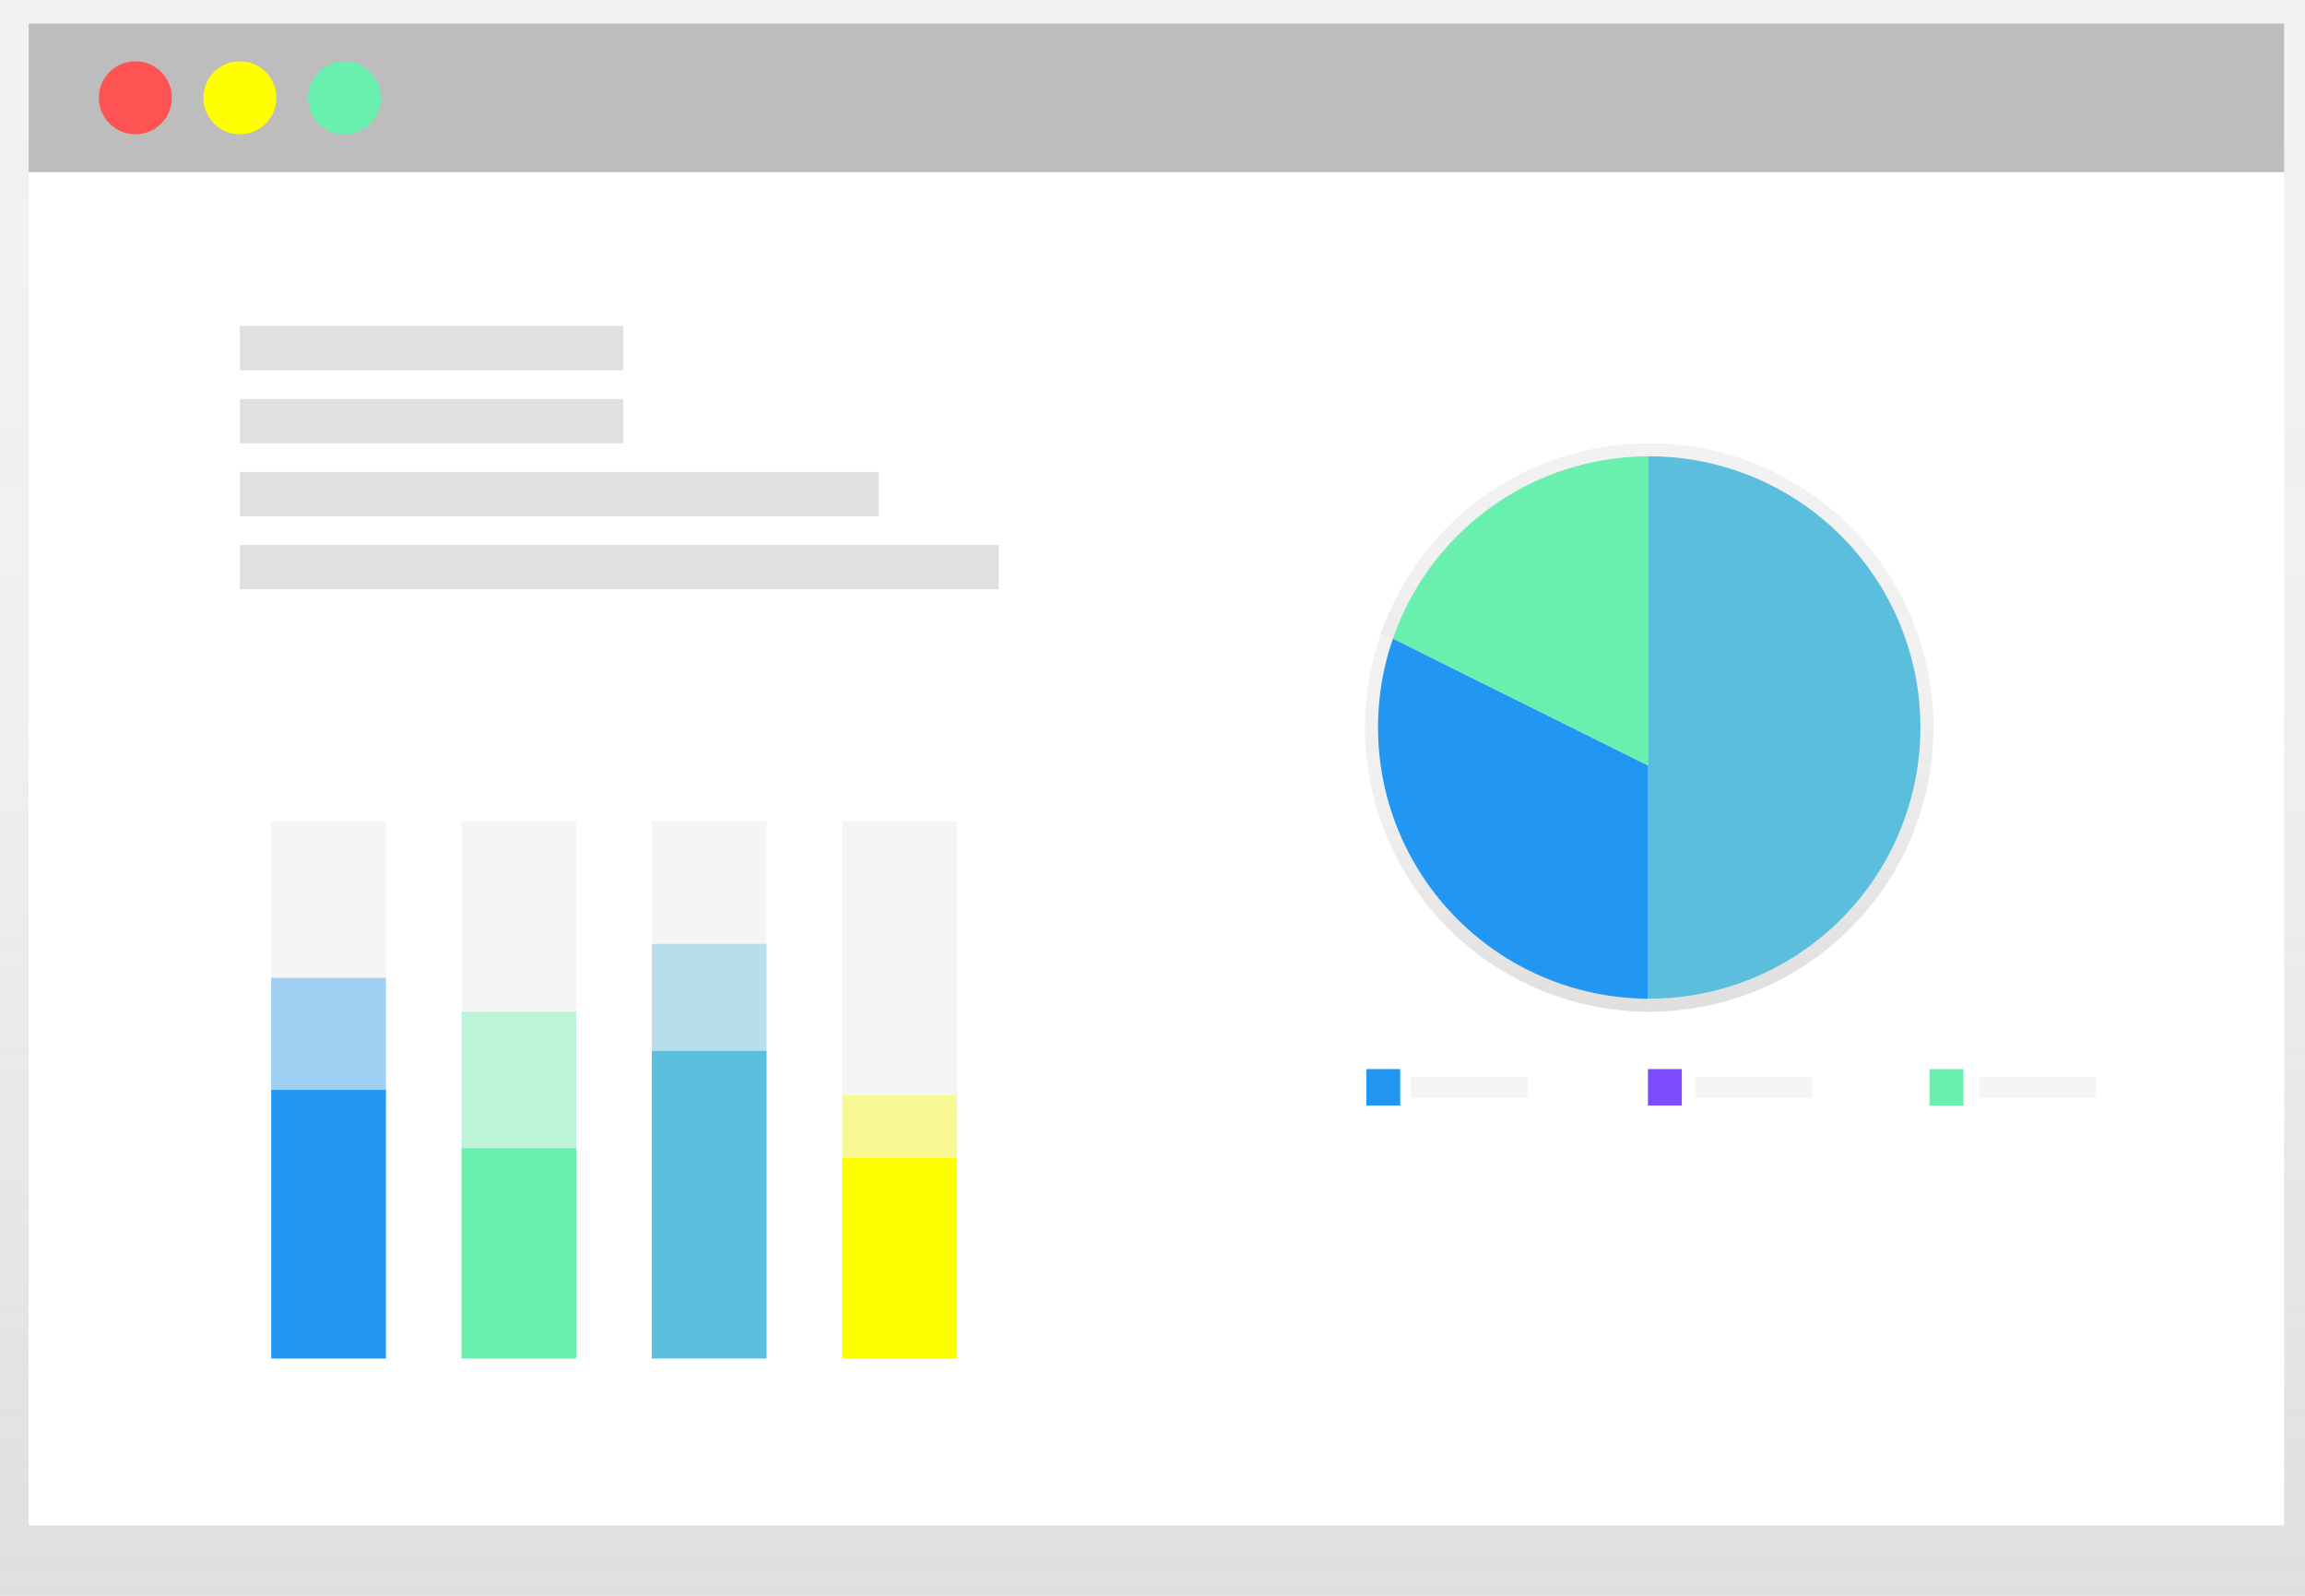 <svg id="065133f1-0c7b-47ed-9e2f-c288956210ed" data-name="Layer 1" xmlns="http://www.w3.org/2000/svg" xmlns:xlink="http://www.w3.org/1999/xlink" width="884" height="612" viewBox="0 0 884 612"><defs><linearGradient id="b9919503-a474-45e1-b036-765a035e174e" x1="442" y1="612" x2="442" gradientUnits="userSpaceOnUse"><stop offset="0" stop-color="gray" stop-opacity="0.25"/><stop offset="0.54" stop-color="gray" stop-opacity="0.12"/><stop offset="1" stop-color="gray" stop-opacity="0.1"/></linearGradient><linearGradient id="d77fd9f8-d5e5-4f04-90d1-c6bbf7709bc3" x1="844.74" y1="532" x2="844.74" y2="314" xlink:href="#b9919503-a474-45e1-b036-765a035e174e"/><linearGradient id="24926ec8-71e4-4374-a303-d4b954cac4d9" x1="735.74" y1="531.99" x2="735.74" y2="387.27" xlink:href="#b9919503-a474-45e1-b036-765a035e174e"/><linearGradient id="8c28d63e-5ee4-4ce7-a6bc-0d098832b513" x1="738.74" y1="438.26" x2="738.74" y2="314.01" xlink:href="#b9919503-a474-45e1-b036-765a035e174e"/></defs><title>charts</title><rect width="884" height="612" fill="url(#b9919503-a474-45e1-b036-765a035e174e)"/><rect x="11" y="9" width="865" height="576" fill="#fff"/><rect x="11" y="9" width="865" height="57" fill="#bdbdbd"/><circle cx="51.91" cy="37.5" r="14" fill="#ff5252"/><circle cx="92" cy="37.5" r="14" fill="#ff0"/><circle cx="132.09" cy="37.5" r="14" fill="#69f0ae"/><rect x="92" y="125" width="147" height="17" fill="#e0e0e0"/><rect x="92" y="153" width="147" height="17" fill="#e0e0e0"/><rect x="92" y="181" width="245" height="17" fill="#e0e0e0"/><rect x="92" y="209" width="291" height="17" fill="#e0e0e0"/><rect x="104" y="315" width="44" height="206" fill="#f5f5f5"/><rect x="177" y="315" width="44" height="206" fill="#f5f5f5"/><rect x="250" y="315" width="44" height="206" fill="#f5f5f5"/><rect x="323" y="315" width="44" height="206" fill="#f5f5f5"/><rect x="104" y="418" width="44" height="103" fill="#2196f3"/><g opacity="0.4"><rect x="104" y="375" width="44" height="45" fill="#2196f3"/></g><rect x="177" y="440.36" width="44" height="80.64" fill="#69f0ae"/><rect x="177" y="388" width="44" height="52.36" fill="#69f0ae" opacity="0.4"/><rect x="250" y="403" width="44" height="118" fill="#5bbedd"/><rect x="250" y="362" width="44" height="41" fill="#5bbedd" opacity="0.4"/><rect x="323" y="444" width="44" height="77" fill="#ff0"/><rect x="323" y="420" width="44" height="24" fill="#ff0" opacity="0.4"/><path d="M790.5,314H790V532h.52a109,109,0,0,0,0-218Z" transform="translate(-158 -144)" fill="url(#d77fd9f8-d5e5-4f04-90d1-c6bbf7709bc3)"/><path d="M687.5,387.27A109.05,109.05,0,0,0,790,532V438.26Z" transform="translate(-158 -144)" fill="url(#24926ec8-71e4-4374-a303-d4b954cac4d9)"/><path d="M790,314A109,109,0,0,0,687.5,387.27l102.48,51Z" transform="translate(-158 -144)" fill="url(#8c28d63e-5ee4-4ce7-a6bc-0d098832b513)"/><path d="M790.5,319H790V527h.5a104,104,0,0,0,0-208Z" transform="translate(-158 -144)" fill="#5bbedd"/><path d="M692.22,388.91A104.05,104.05,0,0,0,790,527V437.56Z" transform="translate(-158 -144)" fill="#2196f3"/><path d="M790,319a104,104,0,0,0-97.78,69.9L790,437.56Z" transform="translate(-158 -144)" fill="#69f0ae"/><rect x="524" y="410" width="13" height="14" fill="#2196f3"/><rect x="632" y="410" width="13" height="14" fill="#7c4dff"/><rect x="740" y="410" width="13" height="14" fill="#69f0ae"/><rect x="541" y="413" width="45" height="8" fill="#f5f5f5"/><rect x="650" y="413" width="45" height="8" fill="#f5f5f5"/><rect x="759" y="413" width="45" height="8" fill="#f5f5f5"/></svg>